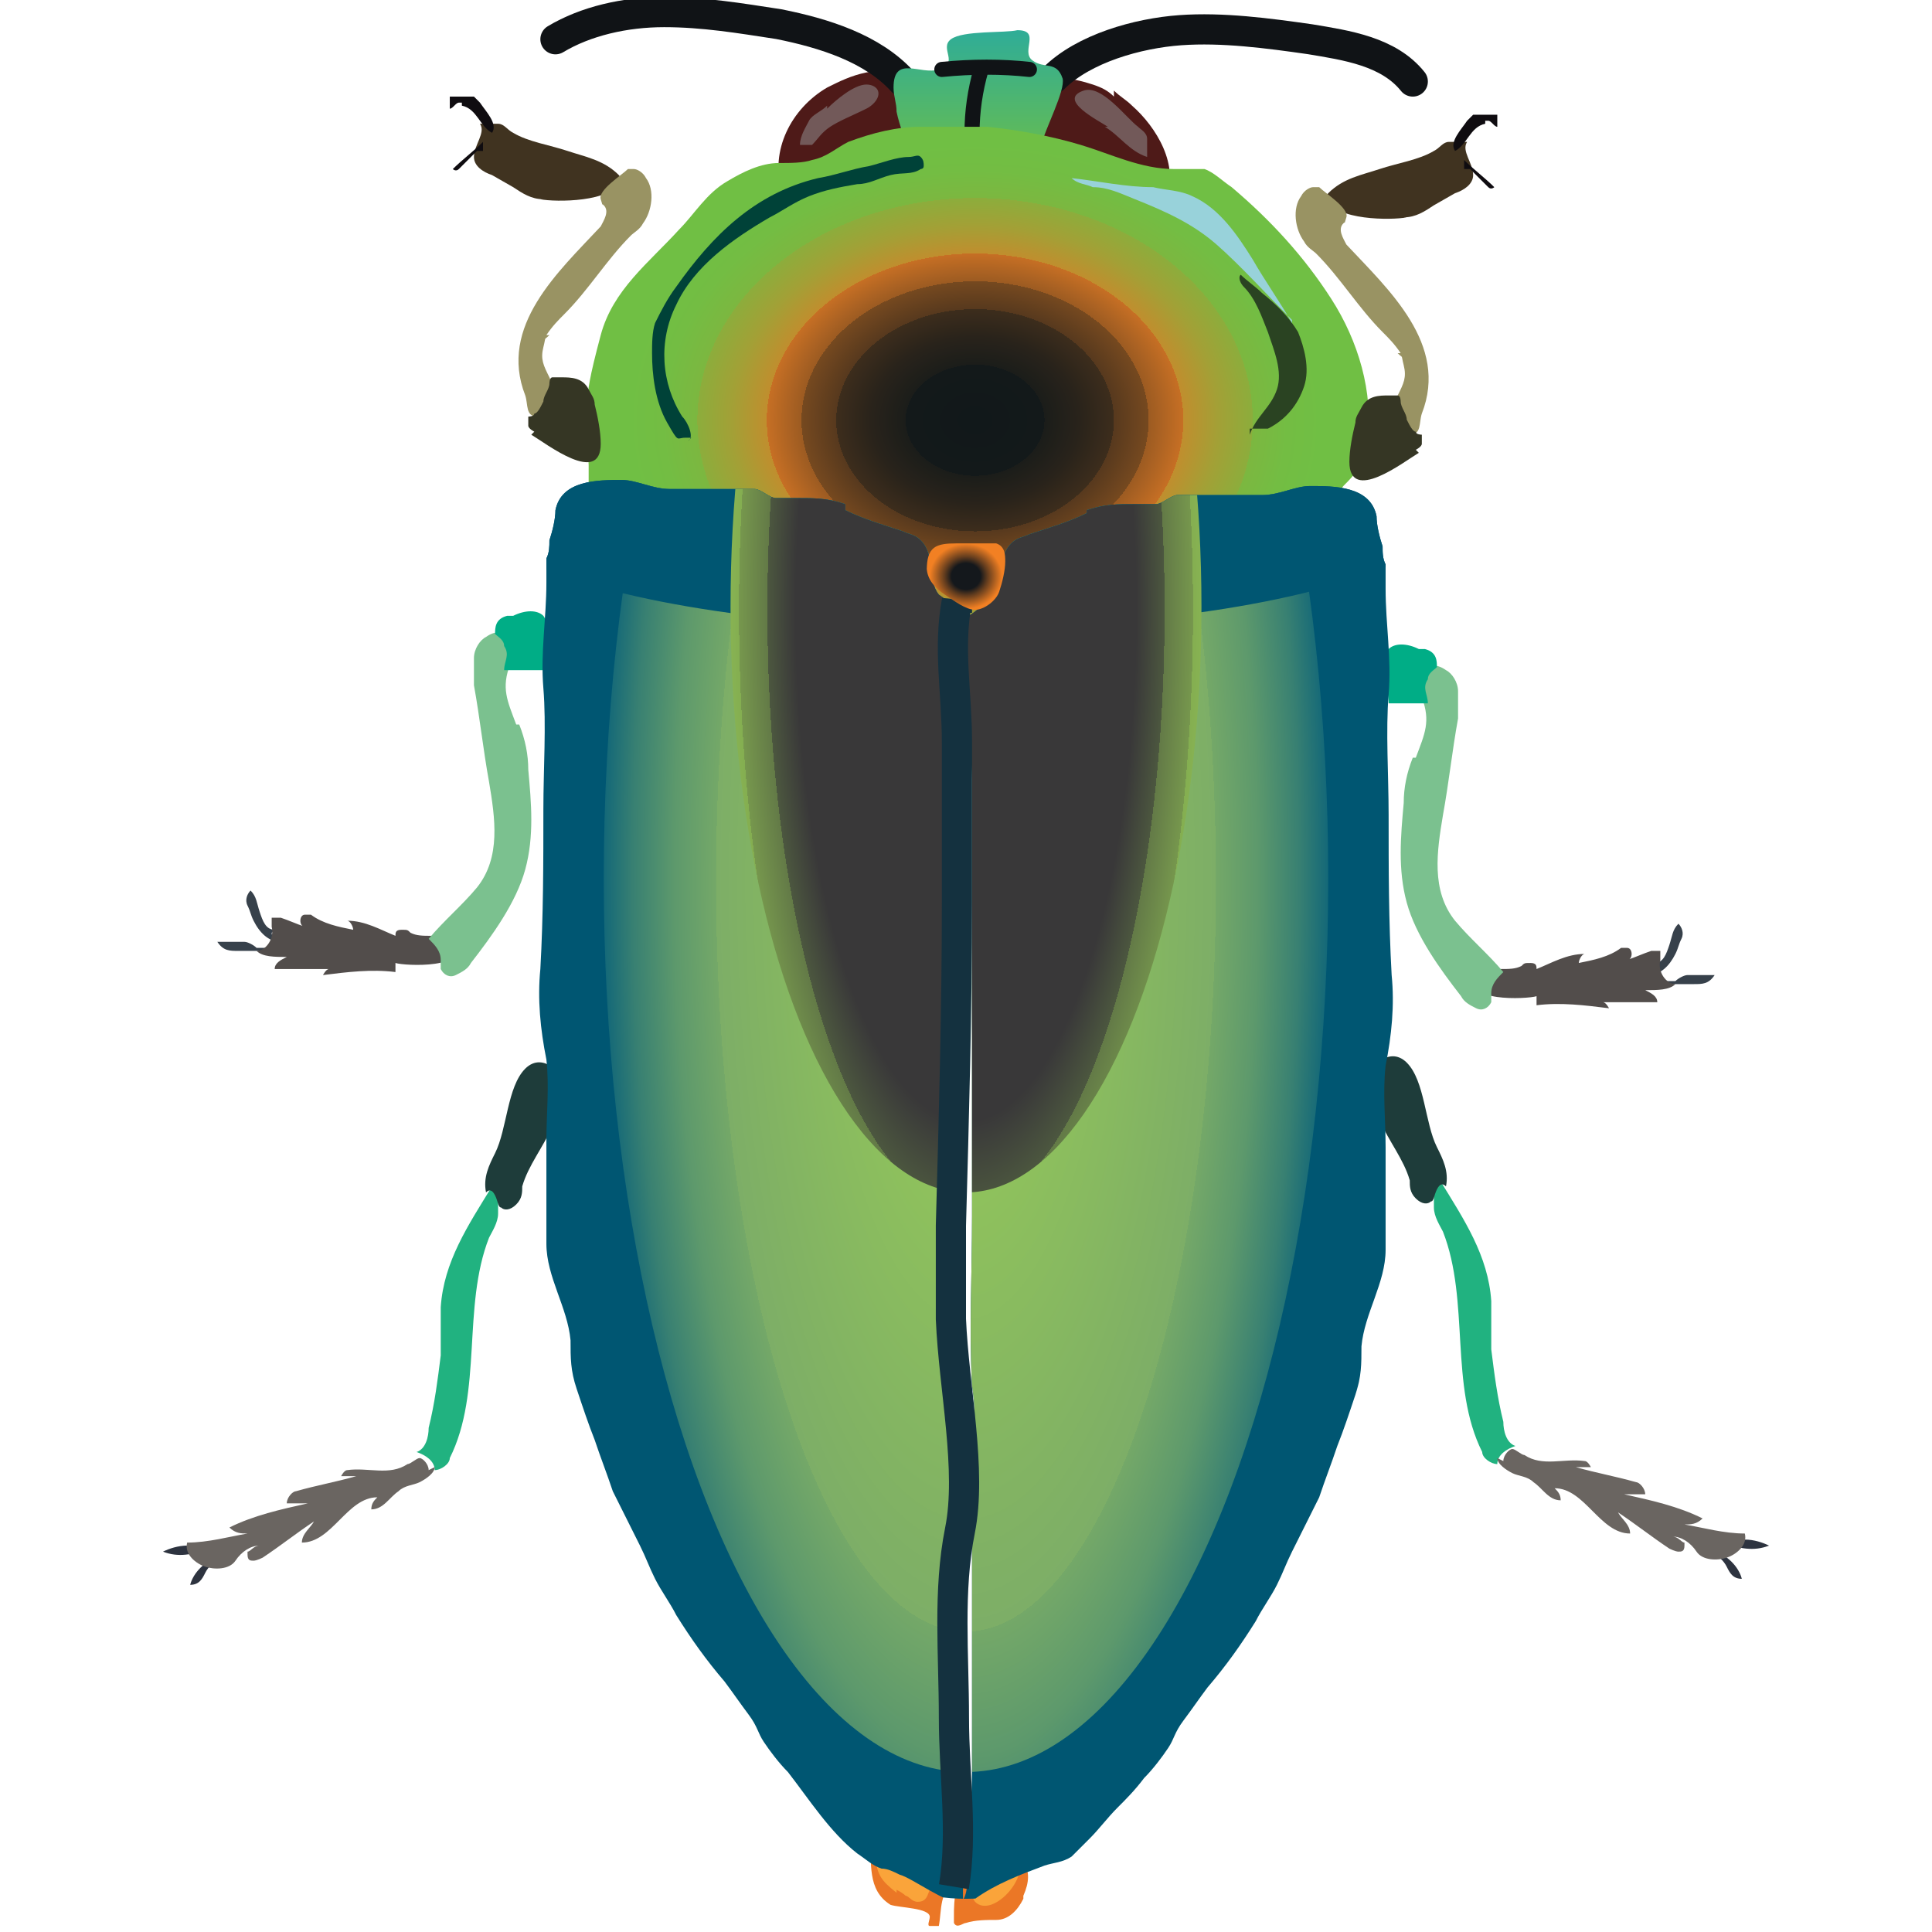 <?xml version="1.0" encoding="UTF-8"?>
<svg id="Layer_1" data-name="Layer 1" xmlns="http://www.w3.org/2000/svg" xmlns:xlink="http://www.w3.org/1999/xlink" version="1.1" viewBox="0 0 64 64">
  <defs>
    <style>
      .cls-1 {
        fill: #2d333f;
      }

      .cls-1, .cls-2, .cls-3, .cls-4, .cls-5, .cls-6, .cls-7, .cls-8, .cls-9, .cls-10, .cls-11, .cls-12, .cls-13, .cls-14, .cls-15, .cls-16, .cls-17, .cls-18, .cls-19, .cls-20, .cls-21, .cls-22, .cls-23, .cls-24, .cls-25, .cls-26 {
        stroke-width: 0px;
      }

      .cls-2 {
        fill: #eb7726;
      }

      .cls-3 {
        fill: #00ad86;
      }

      .cls-27 {
        clip-path: url(#clippath);
      }

      .cls-4, .cls-28, .cls-29, .cls-30 {
        fill: none;
      }

      .cls-5 {
        fill: #4e1a18;
      }

      .cls-6 {
        fill: url(#linear-gradient);
      }

      .cls-7 {
        fill: url(#radial-gradient);
      }

      .cls-8 {
        fill: #37414b;
      }

      .cls-9 {
        fill: #0f0c10;
      }

      .cls-10 {
        fill: #403320;
      }

      .cls-28 {
        stroke-width: .5px;
      }

      .cls-28, .cls-29 {
        stroke: #101316;
        stroke-linecap: round;
      }

      .cls-28, .cls-29, .cls-30 {
        stroke-miterlimit: 10;
      }

      .cls-11 {
        fill: #999363;
      }

      .cls-29, .cls-30 {
        stroke-width: 1px;
      }

      .cls-12 {
        fill: #004238;
      }

      .cls-13 {
        fill: url(#radial-gradient-2);
      }

      .cls-14 {
        fill: url(#radial-gradient-3);
      }

      .cls-15 {
        fill: url(#radial-gradient-4);
      }

      .cls-16 {
        fill: #1e3c3a;
      }

      .cls-17 {
        fill: #725959;
      }

      .cls-18 {
        fill: #6a6561;
      }

      .cls-19 {
        fill: #524d4b;
      }

      .cls-20 {
        fill: #7bc18f;
      }

      .cls-21 {
        fill: #2a4322;
      }

      .cls-22 {
        fill: #faa43a;
      }

      .cls-30 {
        stroke: #14313f;
      }

      .cls-23 {
        fill: #005672;
      }

      .cls-24 {
        fill: #21b280;
      }

      .cls-25 {
        fill: #353624;
      }

      .cls-26 {
        fill: #98d2da;
      }
    </style>
    <linearGradient id="linear-gradient" x1="32.3" y1="1.1" x2="32.3" y2="5.9" gradientUnits="userSpaceOnUse">
      <stop offset="0" stop-color="#30ad96"/>
      <stop offset="1" stop-color="#70bf44"/>
    </linearGradient>
    <radialGradient id="radial-gradient" cx="32.3" cy="13.9" fx="32.3" fy="13.9" r="11.5" gradientTransform="translate(0 2.8) scale(1 .8)" gradientUnits="userSpaceOnUse">
      <stop offset="0" stop-color="#11181a"/>
      <stop offset=".2" stop-color="#13191a"/>
      <stop offset=".2" stop-color="#1b1d1a"/>
      <stop offset=".3" stop-color="#29231b"/>
      <stop offset=".4" stop-color="#3d2d1c"/>
      <stop offset=".4" stop-color="#57391e"/>
      <stop offset=".5" stop-color="#76491f"/>
      <stop offset=".5" stop-color="#9c5b22"/>
      <stop offset=".6" stop-color="#c66f24"/>
      <stop offset=".6" stop-color="#e07c26"/>
      <stop offset=".6" stop-color="#c08e2e"/>
      <stop offset=".7" stop-color="#a3a036"/>
      <stop offset=".8" stop-color="#8cad3c"/>
      <stop offset=".8" stop-color="#7cb740"/>
      <stop offset=".9" stop-color="#73bd43"/>
      <stop offset="1" stop-color="#70bf44"/>
    </radialGradient>
    <clipPath id="clippath">
      <path class="cls-4" d="M36,16.9c.6-.2,1-.2,1.6-.2.2,0,.5,0,.7,0,.2,0,.5-.3.7-.3s.6,0,.9,0c.6,0,1.3,0,1.9,0,.6,0,1.1-.3,1.6-.3.8,0,2,0,2.2,1,0,.3.1.7.2,1,0,.2,0,.4.1.6,0,.3,0,.5,0,.8,0,1.2.2,2.3.1,3.5s0,2.7,0,4c0,1.8,0,3.5.1,5.3.1,1,0,2-.2,3-.1.9,0,1.8,0,2.7,0,1.1,0,2.3,0,3.4s-.7,2.1-.8,3.2c0,.6,0,1-.2,1.6s-.4,1.2-.6,1.7c-.2.6-.4,1.1-.6,1.7-.3.6-.6,1.2-.9,1.8-.2.4-.3.7-.5,1.1s-.5.8-.7,1.2c-.5.8-1,1.5-1.6,2.2-.3.4-.5.7-.8,1.1s-.3.6-.5.9-.5.7-.8,1c-.3.4-.6.7-.9,1-.3.3-.6.7-.9,1-.2.2-.4.4-.6.6-.3.2-.6.2-.9.3-.8.3-1.6.6-2.3,1.1-.1,0-.3.2-.4,0,0,0,0,0,0-.1,0-.6,0-1.2,0-1.8s-.1-1.4-.1-2.2c0-3,0-6.1,0-9.2,0-1.2-.2-2.4,0-3.6.1-1.8,0-3.7,0-5.6,0-3.2,0-6.3,0-9.5,0-1.7,0-3.4,0-5,0-1.1.4-2.3.2-3.4,0-.6,0-1.2,0-1.8,0,0,0-.1,0-.2,0,0,0,0,.1-.1.3-.2.5-.4.8-.6.4-.5.1-1.3.6-1.8.2-.2.4-.2.6-.3.6-.2,1.3-.4,1.9-.7ZM28,16.7c-.6-.2-1-.2-1.6-.2-.2,0-.5,0-.7,0-.2,0-.5-.3-.7-.3s-.6,0-.9,0c-.6,0-1.3,0-1.9,0-.6,0-1.1-.3-1.6-.3-.8,0-2,0-2.2,1,0,.3-.1.7-.2,1,0,.2,0,.4-.1.6,0,.3,0,.5,0,.8,0,1.2-.2,2.3-.1,3.5s0,2.7,0,4c0,1.8,0,3.5-.1,5.3-.1,1,0,2,.2,3,.1.9,0,1.8,0,2.7,0,1.1,0,2.3,0,3.4s.7,2.1.8,3.2c0,.6,0,1,.2,1.6s.4,1.2.6,1.7c.2.6.4,1.1.6,1.7.3.6.6,1.2.9,1.8.2.4.3.7.5,1.1s.5.8.7,1.2c.5.8,1,1.5,1.6,2.2.3.4.5.7.8,1.1s.3.6.5.9.5.7.8,1c.7.9,1.4,2,2.3,2.7.3.2.5.4.8.5.2,0,.4.1.6.2.4.1,1.6,1,2,.9s.2-1.7.3-2.1c0-.7.1-1.4.1-2.2,0-3,0-6.1,0-9.2,0-1.2.2-2.4,0-3.6-.1-1.8,0-3.7,0-5.6,0-3.2,0-6.3,0-9.5,0-1.7,0-3.4,0-5,0-1.1-.4-2.3-.2-3.4,0-.6,0-1.2,0-1.8,0,0,0-.1,0-.2,0,0,0,0-.1-.1-.3-.2-.5-.4-.8-.6-.4-.5-.1-1.3-.6-1.8-.2-.2-.4-.2-.6-.3-.6-.2-1.3-.4-1.9-.7Z"/>
    </clipPath>
    <radialGradient id="radial-gradient-2" cx="32" cy="29.1" fx="32" fy="29.1" r="13.8" gradientTransform="translate(0 -58.1) scale(1 3)" gradientUnits="userSpaceOnUse">
      <stop offset="0" stop-color="#97cb58"/>
      <stop offset=".2" stop-color="#91c45b"/>
      <stop offset=".5" stop-color="#82b363"/>
      <stop offset=".6" stop-color="#7dae67"/>
      <stop offset=".6" stop-color="#74a868"/>
      <stop offset=".7" stop-color="#5d996c"/>
      <stop offset=".8" stop-color="#388072"/>
      <stop offset=".9" stop-color="#045e7b"/>
      <stop offset=".9" stop-color="#025d7c"/>
    </radialGradient>
    <radialGradient id="radial-gradient-3" cx="32" cy="20.1" fx="32" fy="20.1" r="9.4" gradientTransform="translate(0 -40.1) scale(1 3)" gradientUnits="userSpaceOnUse">
      <stop offset=".6" stop-color="#393839"/>
      <stop offset=".7" stop-color="#4c573f"/>
      <stop offset=".7" stop-color="#637a47"/>
      <stop offset=".8" stop-color="#76974d"/>
      <stop offset=".8" stop-color="#84ae51"/>
      <stop offset=".9" stop-color="#8fbe55"/>
      <stop offset=".9" stop-color="#95c857"/>
      <stop offset="1" stop-color="#97cb58"/>
    </radialGradient>
    <radialGradient id="radial-gradient-4" cx="32" cy="19.1" fx="32" fy="19.1" r="1.2" gradientTransform="translate(0 1.9) scale(1 .9)" gradientUnits="userSpaceOnUse">
      <stop offset=".4" stop-color="#14181c"/>
      <stop offset=".6" stop-color="#643d1e"/>
      <stop offset="1" stop-color="#f28023"/>
    </radialGradient>
  </defs>
  <path class="cls-24" d="M47.5,40c0,.3.2.6.3.8.9,2.3.2,5.1,1.3,7.3,0,.2.3.4.5.4,0-.3.3-.5.6-.6-.3-.1-.4-.5-.4-.8-.2-.8-.3-1.6-.4-2.4,0-.5,0-1,0-1.6-.1-1.5-.9-2.7-1.7-4,0,0-.2,0-.2,0s0,.2,0,.2c0,.2,0,.4,0,.6Z"/>
  <path class="cls-16" d="M45.4,36.2c0,.3.1.6.3.9.3.7.8,1.3,1,2,0,.2,0,.4.2.6s.4.2.5.1c.1,0,.1-.2.2-.4s.2-.2.3-.1c.1-.5-.1-.9-.3-1.3-.4-.8-.4-2.2-1-2.8s-1.4.2-1.3,1Z"/>
  <path class="cls-1" d="M56.7,51.5c.2,0,.4.2.5.4s.2.4.5.4c-.1-.4-.5-.8-.9-.9"/>
  <path class="cls-1" d="M58,51c-.3,0-.6,0-.9.1.5.2,1,.3,1.5.1-.2-.1-.5-.2-.8-.2"/>
  <path class="cls-18" d="M49.6,48.3c0,.2.3.4.5.5s.5.1.7.3c.3.2.5.6.9.6,0-.2-.1-.3-.2-.4,1,0,1.5,1.5,2.5,1.5,0-.3-.3-.5-.4-.7.6.4,1.1.8,1.7,1.2,0,0,.2.1.3.1s.2,0,.2-.2c0,0,0,0,0-.1-.1,0-.2-.2-.4-.2.3,0,.6.2.8.5s.7.3,1,.2.7-.4.6-.8c-.7,0-1.4-.2-2-.3.2,0,.4,0,.6-.2-.8-.4-1.7-.6-2.6-.8h.7c0-.2-.2-.4-.3-.4-.7-.2-1.3-.3-2-.5.2,0,.3,0,.5,0,0,0-.1-.2-.2-.2-.7-.1-1.4.2-2-.2-.1,0-.3-.2-.4-.2s-.3.2-.3.4Z"/>
  <path class="cls-24" d="M16.5,40.2c0,.3-.2.6-.3.8-.9,2.3-.2,5.1-1.3,7.3,0,.2-.3.4-.5.4,0-.3-.3-.5-.6-.6.3-.1.4-.5.4-.8.2-.8.3-1.6.4-2.4,0-.5,0-1,0-1.6.1-1.5.9-2.7,1.7-4,0,0,.2,0,.2,0s0,.2,0,.2c0,.2,0,.4,0,.6Z"/>
  <path class="cls-16" d="M18.6,36.4c0,.3-.1.6-.3.9-.3.7-.8,1.3-1,2,0,.2,0,.4-.2.6s-.4.2-.5.1c-.1,0-.1-.2-.2-.4s-.2-.2-.3-.1c-.1-.5.1-.9.3-1.3.4-.8.4-2.2,1-2.8s1.4.2,1.3,1Z"/>
  <path class="cls-1" d="M7.3,51.7c-.2,0-.4.2-.5.4s-.2.4-.5.4c.1-.4.5-.8.9-.9"/>
  <path class="cls-1" d="M6,51.2c.3,0,.6,0,.9.1-.5.2-1,.3-1.5.1.2-.1.5-.2.8-.2"/>
  <path class="cls-18" d="M14.4,48.6c0,.2-.3.4-.5.5s-.5.1-.7.3c-.3.2-.5.6-.9.6,0-.2.1-.3.2-.4-1,0-1.5,1.5-2.5,1.5,0-.3.3-.5.4-.7-.6.4-1.1.8-1.7,1.2,0,0-.2.1-.3.1s-.2,0-.2-.2c0,0,0,0,0-.1.1,0,.2-.2.4-.2-.3,0-.6.2-.8.5s-.7.3-1,.2-.7-.4-.6-.8c.7,0,1.4-.2,2-.3-.2,0-.4,0-.6-.2.8-.4,1.7-.6,2.6-.8h-.7c0-.2.2-.4.3-.4.7-.2,1.3-.3,2-.5-.2,0-.3,0-.5,0,0,0,.1-.2.2-.2.7-.1,1.4.2,2-.2.1,0,.3-.2.4-.2s.3.2.3.4Z"/>
  <path class="cls-8" d="M54.8,31.9c.3,0,.4-.3.5-.6s.1-.5.3-.7c.1.1.2.3.1.5s-.1.3-.2.5c-.2.4-.5.7-.9.7,0,0,0,0,0-.1.1,0,.3,0,.3-.2"/>
  <path class="cls-8" d="M55.1,32.6c.2,0,.4,0,.7,0,0,0,.2,0,.3,0,.3,0,.5,0,.7-.3-.3,0-.6,0-.9,0-.1,0-.3.1-.4.2-.2,0-.4,0-.6,0,0,0,0,0,0,.1,0,0,.2,0,.3,0"/>
  <path class="cls-19" d="M50.9,33.3c.8-.1,1.6,0,2.4.1,0,0-.1-.2-.2-.2.6,0,1.2,0,1.8,0,0-.2-.2-.3-.4-.4.4,0,.8,0,1-.2-.3,0-.6-.4-.5-.8,0,0,0-.2,0-.3,0,0-.2,0-.3,0-.3.1-.5.2-.8.3.2,0,.2-.4,0-.4,0,0-.2,0-.2,0-.4.3-.9.4-1.4.5,0-.1.1-.3.2-.3-.6,0-1.1.3-1.6.5,0-.1,0-.2-.2-.2s-.2,0-.3.1c-.2.1-.4.1-.7.1s-.5,0-.6.2c-.8.9,1.5.8,1.8.7Z"/>
  <path class="cls-20" d="M46.8,25.1c-.2.5-.3,1-.3,1.5-.1,1.1-.2,2.2.1,3.3.3,1.1,1.1,2.2,1.8,3.1.1.2.3.3.5.4s.4,0,.5-.2c0,0,0-.2,0-.3,0-.3.2-.5.4-.7-.5-.6-1.1-1.1-1.6-1.7-.8-1-.6-2.3-.4-3.5.2-1.1.3-2.1.5-3.2,0-.3,0-.6,0-.9s-.2-.6-.4-.7c-.7-.5-1,.4-.8.9.3.8.1,1.2-.2,2Z"/>
  <path class="cls-3" d="M47,21.5c-.4-.2-.8-.2-1,0-.3.4,0,1.3,0,1.8h1.3c0-.3-.2-.5,0-.8,0-.2.2-.3.3-.4,0-.2,0-.5-.4-.6Z"/>
  <path class="cls-8" d="M9.1,30.8c-.3,0-.4-.3-.5-.6s-.1-.5-.3-.7c-.1.1-.2.3-.1.5s.1.3.2.5c.2.4.5.7.9.7,0,0,0,0,0-.1-.1,0-.3,0-.3-.2"/>
  <path class="cls-8" d="M8.9,31.5c-.2,0-.4,0-.7,0,0,0-.2,0-.3,0-.3,0-.5,0-.7-.3.3,0,.6,0,.9,0,.1,0,.3.1.4.2.2,0,.4,0,.6,0,0,0,0,0,0,.1,0,0-.2,0-.3,0"/>
  <path class="cls-19" d="M13.1,32.2c-.8-.1-1.6,0-2.4.1,0,0,.1-.2.2-.2-.6,0-1.2,0-1.8,0,0-.2.2-.3.4-.4-.4,0-.8,0-1-.2.3,0,.6-.4.5-.8,0,0,0-.2,0-.3,0,0,.2,0,.3,0,.3.1.5.2.8.3-.2,0-.2-.4,0-.4,0,0,.2,0,.2,0,.4.3.9.4,1.4.5,0-.1-.1-.3-.2-.3.6,0,1.1.3,1.6.5,0-.1,0-.2.2-.2s.2,0,.3.1c.2.1.4.1.7.1s.5,0,.6.2c.8.9-1.5.8-1.8.7Z"/>
  <path class="cls-20" d="M17.2,24c.2.5.3,1,.3,1.5.1,1.1.2,2.2-.1,3.3-.3,1.1-1.1,2.2-1.8,3.1-.1.2-.3.3-.5.4s-.4,0-.5-.2c0,0,0-.2,0-.3,0-.3-.2-.5-.4-.7.5-.6,1.1-1.1,1.6-1.7.8-1,.6-2.3.4-3.5-.2-1.1-.3-2.1-.5-3.2,0-.3,0-.6,0-.9s.2-.6.4-.7c.7-.5,1,.4.8.9-.3.8-.1,1.2.2,2Z"/>
  <path class="cls-3" d="M17,20.4c.4-.2.8-.2,1,0,.3.4,0,1.3,0,1.8h-1.3c0-.3.2-.5,0-.8,0-.2-.2-.3-.3-.4,0-.2,0-.5.4-.6Z"/>
  <path class="cls-5" d="M36.9,3.2c-.2-.2-.4-.3-.7-.4s-.7-.2-1-.2c0,0-.2,0-.3,0-.6.2-1.2.2-1.8.2s-1.1,0-1.6.1c-.5,0-.9,0-1.4-.2-.5-.2-.9-.4-1.4-.3s-.9.3-1.3.5c-1.2.7-1.9,2.1-1.5,3.4.3.8,1.1,1.3,1.9,1.6s1.7.3,2.6.3c1.3,0,2.5,0,3.8,0,1.4,0,3.7,0,4.4-1.6.5-1.1-.3-2.4-1.1-3.1-.2-.2-.4-.3-.6-.5Z"/>
  <path class="cls-29" d="M34.9,2.6c1-1,2.8-1.5,4.2-1.6s2.9.1,4.3.3c1.2.2,2.6.4,3.4,1.4"/>
  <path class="cls-29" d="M29.9,2.7c-1-1.1-2.6-1.6-4.1-1.9-1.3-.2-2.5-.4-3.8-.4s-2.6.3-3.6.9"/>
  <path class="cls-6" d="M34.4,4.8c0,.2,0,.3-.1.4-.1.2-.3.2-.5.3-1.1.3-2.3.5-3.3.1-.1,0-.2,0-.3-.2,0,0,0-.2-.1-.3-.1-.5-.3-.9-.4-1.4,0-.3-.1-.5-.1-.8,0-1.1.9-.4,1.5-.6.7-.2,0-.7.4-1s1.8-.2,2.2-.3c.8,0,.1.7.5,1,.4.3.8,0,1,.6.1.4-.6,1.7-.7,2.2Z"/>
  <g>
    <path class="cls-28" d="M32.2,4.4c0-.7.1-1.4.3-2.1"/>
    <path class="cls-28" d="M31.2,2.3c1-.1,2-.1,2.9,0"/>
  </g>
  <path class="cls-7" d="M42.6,19.9c.5-1.3,1-2.7,1.9-3.8.2-.2.5-.5.6-.8,0-.2.1-.4.2-.7.2-1.6-.3-3.3-1.2-4.7s-2-2.6-3.3-3.7c-.3-.2-.6-.5-.9-.6-.3,0-.7,0-1,0-1.1,0-2.1-.5-3.1-.8-1-.3-2.1-.5-3.1-.6-.7,0-1.5,0-2.2,0-.8,0-1.6.2-2.4.5-.4.2-.7.5-1.2.6-.3.1-.7.1-1.1.1-.6,0-1.2.3-1.7.6-.7.4-1.1,1.1-1.6,1.6-1,1.1-2.2,2-2.6,3.5s-.4,1.7-.5,2.5c0,.4,0,.8,0,1.1,0,.3.1.5.1.7,0,.6,0,1.2,0,1.8s.3,1.1.6,1.6c.6.9,1.3,1.8,2,2.7,2.4.3,4.7.8,7,1.4.5.1,1,.3,1.6.3.5,0,1.1,0,1.6-.2,1.3-.3,2.5-.8,3.8-1.1s2.6-.4,3.9,0c.2,0,.4.2.6.1.2,0,.3-.1.4-.2.9-.8,1.3-1.3,1.7-2.4Z"/>
  <path class="cls-17" d="M36.6,4.2c.5.3.8.8,1.4,1,0-.2,0-.4,0-.6,0-.2-.2-.3-.3-.4-.4-.3-1.2-1.4-1.8-1.2-.9.3.5,1,.8,1.2Z"/>
  <path class="cls-17" d="M27.4,3.5c-.2.2-.5.3-.6.5s-.3.5-.3.8c.1,0,.3,0,.4,0,.2-.2.3-.4.6-.6s.8-.4,1.2-.6c.2-.1.4-.3.4-.5,0-.2-.2-.3-.4-.3-.4,0-1,.5-1.3.8Z"/>
  <path class="cls-12" d="M22.8,14.6c.2-.1,0-.6-.2-.8-.7-1.1-.8-2.5-.2-3.7.6-1.3,1.9-2.2,3.1-2.9.4-.2.8-.5,1.3-.7s1-.3,1.6-.4c.4,0,.7-.2,1.1-.3s.7,0,1-.2c0,0,.1,0,.1-.1,0-.1,0-.2-.1-.3s-.2,0-.4,0c-.4,0-.9.2-1.3.3-.6.1-1.1.3-1.7.4-2.1.5-3.5,1.9-4.7,3.6-.3.4-.5.8-.7,1.2-.1.3-.1.7-.1,1,0,.7.1,1.6.5,2.3s.3.5.6.5.1,0,.2,0Z"/>
  <path class="cls-21" d="M41.4,14.2c.2,0,.4,0,.6,0,.6-.3,1-.8,1.2-1.4s0-1.3-.2-1.8c-.3-.5-.7-.9-1.2-1.3-.2-.2-.5-.4-.7-.6-.1.1,0,.3.1.4.4.4.6,1,.8,1.5.2.6.5,1.3.3,1.9s-.7.9-.9,1.5Z"/>
  <path class="cls-26" d="M42.8,10.7c-.4-.7-.9-1.4-1.3-2.1-.5-.8-1.1-1.7-2-2.1-.4-.2-.9-.2-1.3-.3-.9,0-1.8-.2-2.7-.3.2.2.5.2.7.3.5,0,.9.2,1.4.4,1,.4,1.9.8,2.7,1.5s1.7,1.7,2.5,2.5Z"/>
  <path class="cls-10" d="M46.5,7.2c.4,0,.7-.2,1-.4l.7-.4c.3-.1.6-.3.6-.6,0-.4-.4-.8-.2-1.1-.2,0-.4,0-.6,0s-.3.2-.5.3c-.5.3-1.2.4-1.8.6s-1.2.3-1.7.8c0,0-.1.1,0,.2.2.7,2.1.7,2.6.6Z"/>
  <path class="cls-9" d="M48.7,5.6l.4.4c0,0,.1.1.2.2s.2,0,.2,0c-.3-.3-.7-.6-1-.9,0,.1,0,.2,0,.3"/>
  <path class="cls-11" d="M46.4,11.7c-.2-.3-.4-.5-.6-.7-.8-.8-1.4-1.8-2.2-2.6-.1-.1-.3-.2-.4-.4-.3-.4-.4-1.1-.1-1.5.1-.2.3-.3.4-.3,0,0,.1,0,.2,0,0,0,0,0,0,0,.2.2,1,.7.9,1s0,.1-.1.2c-.2.2,0,.5.1.7,1.4,1.5,3.4,3.3,2.5,5.6-.1.3,0,.7-.4.7s-.1,0-.2,0c0,0,0,0,0-.1-.2-.4-.4-.8-.2-1.2s.3-.6.2-1,0-.2-.2-.4Z"/>
  <path class="cls-9" d="M49.2,4s0,0,.1,0c.1,0,.2.2.3.2,0-.1,0-.3,0-.4,0,0-.1,0-.2,0-.2,0-.4,0-.6,0,0,0-.1.1-.2.2-.2.3-.6.7-.4,1,.4-.2.5-.8,1-.9Z"/>
  <path class="cls-25" d="M46.9,14.9c0,0,.2-.1.2-.2s0-.2,0-.3c0,0-.2,0-.2-.1-.1,0-.2-.2-.3-.4,0-.2-.2-.4-.2-.6,0,0,0-.2-.1-.2,0,0-.2,0-.3,0-.3,0-.7,0-.9.4-.1.2-.2.3-.2.5-.1.4-.2.9-.2,1.3,0,1.4,1.8,0,2.3-.3Z"/>
  <path class="cls-10" d="M18,6.6c-.4,0-.7-.2-1-.4l-.7-.4c-.3-.1-.6-.3-.6-.6,0-.4.4-.8.2-1.1.2,0,.4,0,.6,0s.3.2.5.3c.5.3,1.2.4,1.8.6s1.2.3,1.7.8c0,0,.1.1,0,.2-.2.7-2.1.7-2.6.6Z"/>
  <path class="cls-9" d="M15.8,5l-.4.4c0,0-.1.1-.2.2s-.2,0-.2,0c.3-.3.7-.6,1-.9,0,.1,0,.2,0,.3"/>
  <path class="cls-11" d="M18.1,11.1c.2-.3.4-.5.6-.7.8-.8,1.4-1.8,2.2-2.6.1-.1.3-.2.4-.4.3-.4.4-1.1.1-1.5-.1-.2-.3-.3-.4-.3,0,0-.1,0-.2,0,0,0,0,0,0,0-.2.2-1,.7-.9,1s0,.1.1.2c.2.2,0,.5-.1.7-1.4,1.5-3.4,3.3-2.5,5.6.1.3,0,.7.4.7s.1,0,.2,0c0,0,0,0,0-.1.2-.4.4-.8.2-1.2s-.3-.6-.2-1,0-.2.2-.4Z"/>
  <path class="cls-9" d="M15.3,3.4s0,0-.1,0c-.1,0-.2.2-.3.2,0-.1,0-.3,0-.4,0,0,.1,0,.2,0,.2,0,.4,0,.6,0,0,0,.1.1.2.2.2.3.6.7.4,1-.4-.2-.5-.8-1-.9Z"/>
  <path class="cls-25" d="M17.7,14.3c0,0-.2-.1-.2-.2s0-.2,0-.3c0,0,.2,0,.2-.1.1,0,.2-.2.3-.4,0-.2.2-.4.2-.6,0,0,0-.2.1-.2,0,0,.2,0,.3,0,.3,0,.7,0,.9.4.1.2.2.3.2.5.1.4.2.9.2,1.3,0,1.4-1.8,0-2.3-.3Z"/>
  <path class="cls-2" d="M33.9,62.9c-.2.4-.5.7-.9.7-.3,0-.7,0-1,.1-.1,0-.3.2-.4,0,0,0,0-.1,0-.2,0-.3,0-.6.1-1,0,0,0-.1,0-.2-.6.3-.5,1-.6,1.5,0,0-.2,0-.3,0-.1,0,0-.2,0-.3,0-.3-1-.3-1.3-.4-.8-.5-.6-1.4-.7-2.2,0,0,0,0,0-.1,0,0,.1-.1.2-.1.3,0,.6.1.9.2,1,.4,2.1.2,3.1.4.9.1,1.3.6.9,1.5Z"/>
  <path class="cls-22" d="M29.7,62.6c0,0,.2.1.3.2.1,0,.2.2.4.2.4,0,.3-.4.5-.5s.4-.2.6-.2c1-.2.5.3.8.7.6.6,2-1,1.3-1.6s-.2-.1-.4-.1c-.3,0-4.2-.2-4.2,0,0,.8.2,1,.7,1.4Z"/>
  <g class="cls-27">
    <ellipse class="cls-23" cx="32" cy="24.1" rx="15.7" ry="38.8"/>
    <ellipse class="cls-13" cx="32" cy="29.1" rx="12" ry="29.6"/>
    <ellipse class="cls-23" cx="31.9" cy="16.6" rx="16.4" ry="4.2"/>
    <ellipse class="cls-14" cx="32" cy="20.1" rx="7.8" ry="19.4"/>
  </g>
  <path class="cls-30" d="M31.6,62.5c.3-1.8,0-3.7,0-5.6,0-2.1-.2-4.2.2-6.2s-.2-4.7-.3-7c0-1,0-2.1,0-3.1.1-3.6.2-7.1.2-10.7s0-3.6,0-5.3-.3-3.1,0-4.7c0,.1,0,.3,0,.4"/>
  <path class="cls-15" d="M30.7,18.8c0,.4.3.7.6.9.3.2.7.5,1,.5.3,0,.7-.3.8-.6s.2-.7.2-1c0-.2,0-.5-.3-.6-.1,0-.3,0-.4,0-.3,0-.6,0-.9,0-.7,0-1,.1-1,.9Z"/>
</svg>